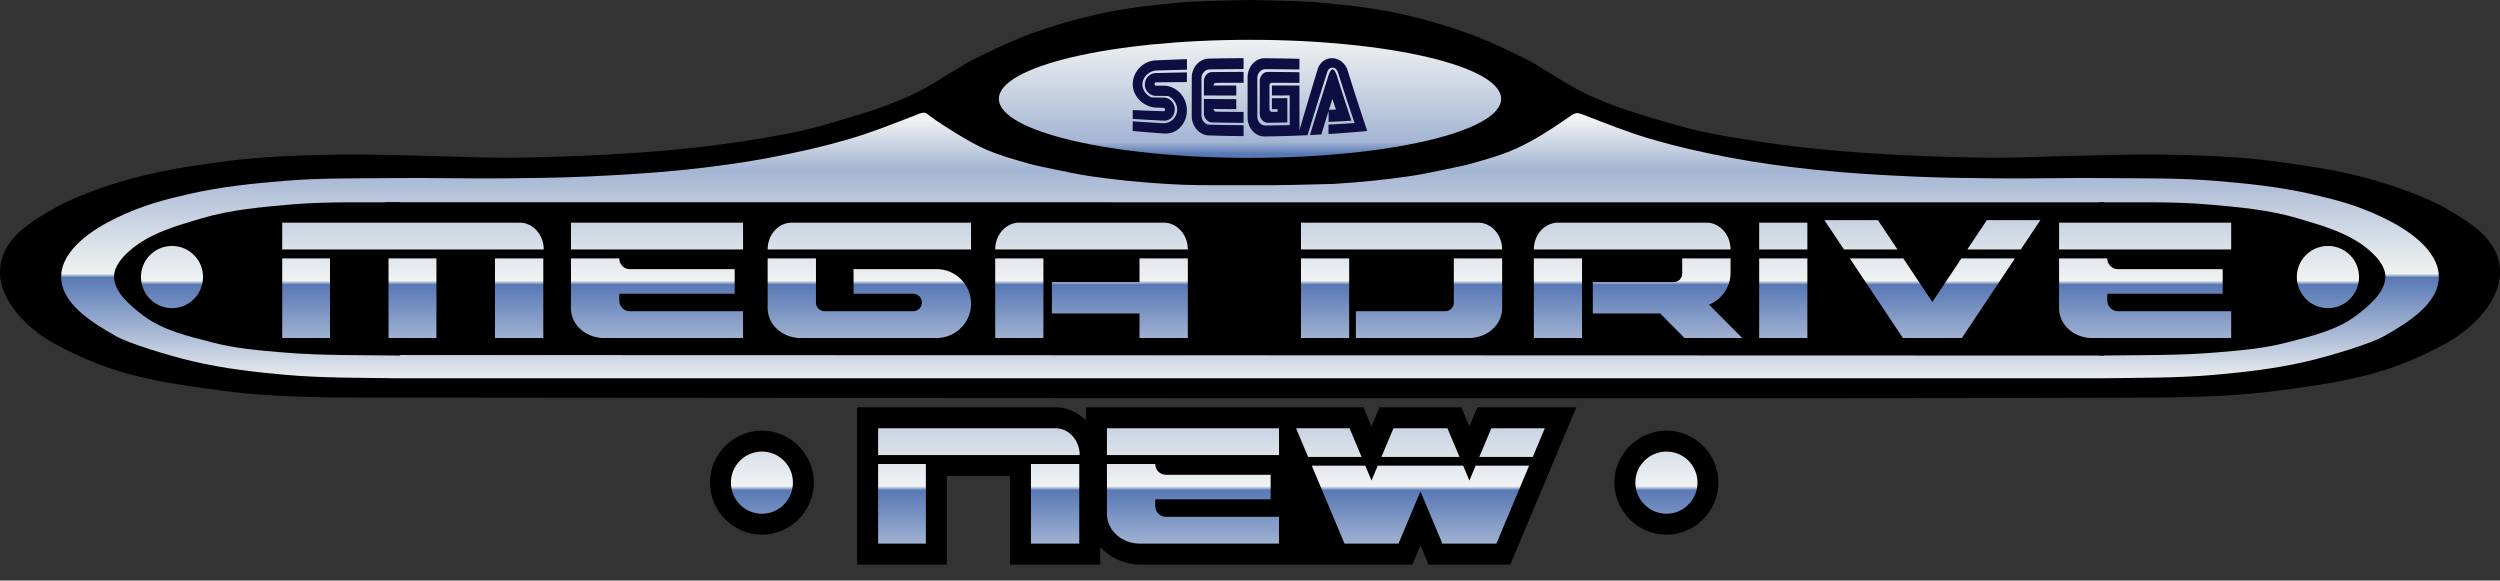 <?xml version="1.0" encoding="UTF-8" standalone="no"?>
<!-- Created by ERK -->

<svg
   width="566.934"
   height="131.645"
   xml:space="preserve"
   version="1.1"
   id="svg15"
   sodipodi:docname="megadrive_new.svg"
   inkscape:version="1.4 (86a8ad7, 2024-10-11)"
   xmlns:inkscape="http://www.inkscape.org/namespaces/inkscape"
   xmlns:sodipodi="http://sodipodi.sourceforge.net/DTD/sodipodi-0.dtd"
   xmlns:xlink="http://www.w3.org/1999/xlink"
   xmlns="http://www.w3.org/2000/svg"
   xmlns:svg="http://www.w3.org/2000/svg"><rect width="100%" height="100%" fill="#333333" stroke="none"/><defs
   id="defs15"><filter
     style="color-interpolation-filters:sRGB"
     inkscape:label="Drop Shadow"
     id="filter128"
     x="-0.254"
     y="-0.267"
     width="1.507"
     height="1.533"><feFlood
       result="flood"
       in="SourceGraphic"
       flood-opacity="0.498"
       flood-color="rgb(0,0,0)"
       id="feFlood127" /><feGaussianBlur
       result="blur"
       in="SourceGraphic"
       stdDeviation="1"
       id="feGaussianBlur127" /><feOffset
       result="offset"
       in="blur"
       dx="0"
       dy="0"
       id="feOffset127" /><feComposite
       result="comp1"
       operator="in"
       in="flood"
       in2="offset"
       id="feComposite127" /><feComposite
       result="fbSourceGraphic"
       operator="over"
       in="SourceGraphic"
       in2="comp1"
       id="feComposite128" /><feColorMatrix
       result="fbSourceGraphicAlpha"
       in="fbSourceGraphic"
       values="0 0 0 -1 0 0 0 0 -1 0 0 0 0 -1 0 0 0 0 1 0"
       id="feColorMatrix128" /><feFlood
       id="feFlood128"
       result="flood"
       in="fbSourceGraphic"
       flood-opacity="0.498"
       flood-color="rgb(0,0,0)" /><feGaussianBlur
       id="feGaussianBlur128"
       result="blur"
       in="fbSourceGraphic"
       stdDeviation="1" /><feOffset
       id="feOffset128"
       result="offset"
       in="blur"
       dx="0"
       dy="0" /><feComposite
       id="feComposite129"
       result="comp1"
       operator="in"
       in="flood"
       in2="offset" /><feComposite
       id="feComposite130"
       result="fbSourceGraphic"
       operator="over"
       in="fbSourceGraphic"
       in2="comp1" /><feColorMatrix
       result="fbSourceGraphicAlpha"
       in="fbSourceGraphic"
       values="0 0 0 -1 0 0 0 0 -1 0 0 0 0 -1 0 0 0 0 1 0"
       id="feColorMatrix136" /><feFlood
       id="feFlood136"
       result="flood"
       in="fbSourceGraphic"
       flood-opacity="0.498"
       flood-color="rgb(0,0,0)" /><feGaussianBlur
       id="feGaussianBlur136"
       result="blur"
       in="fbSourceGraphic"
       stdDeviation="5" /><feOffset
       id="feOffset136"
       result="offset"
       in="blur"
       dx="0"
       dy="0" /><feComposite
       id="feComposite136"
       result="comp1"
       operator="in"
       in="flood"
       in2="offset" /><feComposite
       id="feComposite137"
       result="fbSourceGraphic"
       operator="over"
       in="fbSourceGraphic"
       in2="comp1" /><feColorMatrix
       result="fbSourceGraphicAlpha"
       in="fbSourceGraphic"
       values="0 0 0 -1 0 0 0 0 -1 0 0 0 0 -1 0 0 0 0 1 0"
       id="feColorMatrix137" /><feFlood
       id="feFlood137"
       result="flood"
       in="fbSourceGraphic"
       flood-opacity="0.498"
       flood-color="rgb(0,0,0)" /><feGaussianBlur
       id="feGaussianBlur137"
       result="blur"
       in="fbSourceGraphic"
       stdDeviation="0.1" /><feOffset
       id="feOffset137"
       result="offset"
       in="blur"
       dx="0"
       dy="0" /><feComposite
       id="feComposite138"
       result="comp1"
       operator="in"
       in="flood"
       in2="offset" /><feComposite
       id="feComposite139"
       result="comp2"
       operator="over"
       in="fbSourceGraphic"
       in2="comp1" /></filter><filter
     style="color-interpolation-filters:sRGB"
     inkscape:label="Drop Shadow"
     id="filter128-4"
     x="-0.254"
     y="-0.267"
     width="1.507"
     height="1.533"><feFlood
       result="flood"
       in="SourceGraphic"
       flood-opacity="0.498"
       flood-color="rgb(0,0,0)"
       id="feFlood127-5" /><feGaussianBlur
       result="blur"
       in="SourceGraphic"
       stdDeviation="1"
       id="feGaussianBlur127-5" /><feOffset
       result="offset"
       in="blur"
       dx="0"
       dy="0"
       id="feOffset127-1" /><feComposite
       result="comp1"
       operator="in"
       in="flood"
       in2="offset"
       id="feComposite127-7" /><feComposite
       result="fbSourceGraphic"
       operator="over"
       in="SourceGraphic"
       in2="comp1"
       id="feComposite128-1" /><feColorMatrix
       result="fbSourceGraphicAlpha"
       in="fbSourceGraphic"
       values="0 0 0 -1 0 0 0 0 -1 0 0 0 0 -1 0 0 0 0 1 0"
       id="feColorMatrix128-1" /><feFlood
       id="feFlood128-5"
       result="flood"
       in="fbSourceGraphic"
       flood-opacity="0.498"
       flood-color="rgb(0,0,0)" /><feGaussianBlur
       id="feGaussianBlur128-2"
       result="blur"
       in="fbSourceGraphic"
       stdDeviation="1" /><feOffset
       id="feOffset128-7"
       result="offset"
       in="blur"
       dx="0"
       dy="0" /><feComposite
       id="feComposite129-6"
       result="comp1"
       operator="in"
       in="flood"
       in2="offset" /><feComposite
       id="feComposite130-1"
       result="fbSourceGraphic"
       operator="over"
       in="fbSourceGraphic"
       in2="comp1" /><feColorMatrix
       result="fbSourceGraphicAlpha"
       in="fbSourceGraphic"
       values="0 0 0 -1 0 0 0 0 -1 0 0 0 0 -1 0 0 0 0 1 0"
       id="feColorMatrix136-4" /><feFlood
       id="feFlood136-2"
       result="flood"
       in="fbSourceGraphic"
       flood-opacity="0.498"
       flood-color="rgb(0,0,0)" /><feGaussianBlur
       id="feGaussianBlur136-3"
       result="blur"
       in="fbSourceGraphic"
       stdDeviation="5" /><feOffset
       id="feOffset136-2"
       result="offset"
       in="blur"
       dx="0"
       dy="0" /><feComposite
       id="feComposite136-2"
       result="comp1"
       operator="in"
       in="flood"
       in2="offset" /><feComposite
       id="feComposite137-1"
       result="fbSourceGraphic"
       operator="over"
       in="fbSourceGraphic"
       in2="comp1" /><feColorMatrix
       result="fbSourceGraphicAlpha"
       in="fbSourceGraphic"
       values="0 0 0 -1 0 0 0 0 -1 0 0 0 0 -1 0 0 0 0 1 0"
       id="feColorMatrix137-6" /><feFlood
       id="feFlood137-8"
       result="flood"
       in="fbSourceGraphic"
       flood-opacity="0.498"
       flood-color="rgb(0,0,0)" /><feGaussianBlur
       id="feGaussianBlur137-5"
       result="blur"
       in="fbSourceGraphic"
       stdDeviation="0.1" /><feOffset
       id="feOffset137-7"
       result="offset"
       in="blur"
       dx="0"
       dy="0" /><feComposite
       id="feComposite138-6"
       result="comp1"
       operator="in"
       in="flood"
       in2="offset" /><feComposite
       id="feComposite139-1"
       result="comp2"
       operator="over"
       in="fbSourceGraphic"
       in2="comp1" /></filter><linearGradient
     id="linearGradient1"
     gradientUnits="userSpaceOnUse"
     x1="284.853"
     y1="-415.7"
     x2="284.853"
     y2="-480.576"
     gradientTransform="matrix(1,0,0,-1,-1.605,-390.077)">
        <stop
   offset="0"
   style="stop-color:#f1f3f2"
   id="stop11-0" />
        <stop
   offset=".194"
   style="stop-color:#a4b5d3"
   id="stop12-9" />
        <stop
   offset=".586"
   style="stop-color:#f1f3f2"
   id="stop13-4" />
        <stop
   offset=".6"
   style="stop-color:#5878b5"
   id="stop14-8" />
        <stop
   offset="1"
   style="stop-color:#f1f3f2"
   id="stop15-8" />
    </linearGradient><linearGradient
     inkscape:collect="always"
     xlink:href="#linearGradient1"
     id="linearGradient19"
     gradientUnits="userSpaceOnUse"
     gradientTransform="matrix(1,0,0,-1,8.744,-343.451)"
     x1="284.853"
     y1="-415.7"
     x2="284.853"
     y2="-480.576" /><filter
     style="color-interpolation-filters:sRGB"
     inkscape:label="Drop Shadow"
     id="filter128-4-4"
     x="-0.254"
     y="-0.267"
     width="1.507"
     height="1.533"><feFlood
       result="flood"
       in="SourceGraphic"
       flood-opacity="0.498"
       flood-color="rgb(0,0,0)"
       id="feFlood127-5-2" /><feGaussianBlur
       result="blur"
       in="SourceGraphic"
       stdDeviation="1"
       id="feGaussianBlur127-5-3" /><feOffset
       result="offset"
       in="blur"
       dx="0"
       dy="0"
       id="feOffset127-1-2" /><feComposite
       result="comp1"
       operator="in"
       in="flood"
       in2="offset"
       id="feComposite127-7-2" /><feComposite
       result="fbSourceGraphic"
       operator="over"
       in="SourceGraphic"
       in2="comp1"
       id="feComposite128-1-1" /><feColorMatrix
       result="fbSourceGraphicAlpha"
       in="fbSourceGraphic"
       values="0 0 0 -1 0 0 0 0 -1 0 0 0 0 -1 0 0 0 0 1 0"
       id="feColorMatrix128-1-6" /><feFlood
       id="feFlood128-5-8"
       result="flood"
       in="fbSourceGraphic"
       flood-opacity="0.498"
       flood-color="rgb(0,0,0)" /><feGaussianBlur
       id="feGaussianBlur128-2-5"
       result="blur"
       in="fbSourceGraphic"
       stdDeviation="1" /><feOffset
       id="feOffset128-7-7"
       result="offset"
       in="blur"
       dx="0"
       dy="0" /><feComposite
       id="feComposite129-6-6"
       result="comp1"
       operator="in"
       in="flood"
       in2="offset" /><feComposite
       id="feComposite130-1-1"
       result="fbSourceGraphic"
       operator="over"
       in="fbSourceGraphic"
       in2="comp1" /><feColorMatrix
       result="fbSourceGraphicAlpha"
       in="fbSourceGraphic"
       values="0 0 0 -1 0 0 0 0 -1 0 0 0 0 -1 0 0 0 0 1 0"
       id="feColorMatrix136-4-8" /><feFlood
       id="feFlood136-2-9"
       result="flood"
       in="fbSourceGraphic"
       flood-opacity="0.498"
       flood-color="rgb(0,0,0)" /><feGaussianBlur
       id="feGaussianBlur136-3-2"
       result="blur"
       in="fbSourceGraphic"
       stdDeviation="5" /><feOffset
       id="feOffset136-2-7"
       result="offset"
       in="blur"
       dx="0"
       dy="0" /><feComposite
       id="feComposite136-2-9"
       result="comp1"
       operator="in"
       in="flood"
       in2="offset" /><feComposite
       id="feComposite137-1-5"
       result="fbSourceGraphic"
       operator="over"
       in="fbSourceGraphic"
       in2="comp1" /><feColorMatrix
       result="fbSourceGraphicAlpha"
       in="fbSourceGraphic"
       values="0 0 0 -1 0 0 0 0 -1 0 0 0 0 -1 0 0 0 0 1 0"
       id="feColorMatrix137-6-4" /><feFlood
       id="feFlood137-8-3"
       result="flood"
       in="fbSourceGraphic"
       flood-opacity="0.498"
       flood-color="rgb(0,0,0)" /><feGaussianBlur
       id="feGaussianBlur137-5-1"
       result="blur"
       in="fbSourceGraphic"
       stdDeviation="0.1" /><feOffset
       id="feOffset137-7-2"
       result="offset"
       in="blur"
       dx="0"
       dy="0" /><feComposite
       id="feComposite138-6-3"
       result="comp1"
       operator="in"
       in="flood"
       in2="offset" /><feComposite
       id="feComposite139-1-3"
       result="comp2"
       operator="over"
       in="fbSourceGraphic"
       in2="comp1" /></filter><linearGradient
     inkscape:collect="always"
     xlink:href="#c"
     id="linearGradient4"
     gradientUnits="userSpaceOnUse"
     gradientTransform="matrix(1,0,0,-1,-1.387,-390.077)"
     x1="284.853"
     y1="-415.7"
     x2="284.853"
     y2="-480.576" /></defs><sodipodi:namedview
   id="namedview15"
   pagecolor="#ffffff"
   bordercolor="#000000"
   borderopacity="0.25"
   inkscape:showpageshadow="2"
   inkscape:pageopacity="0.0"
   inkscape:pagecheckerboard="true"
   inkscape:deskcolor="#d1d1d1"
   inkscape:zoom="3.2984438"
   inkscape:cx="288.01461"
   inkscape:cy="60.028308"
   inkscape:window-width="2652"
   inkscape:window-height="1003"
   inkscape:window-x="0"
   inkscape:window-y="0"
   inkscape:window-maximized="0"
   inkscape:current-layer="svg15" />
    <path
   d="m 491.558,90.138 c 8.256,-0.162 16.444,-0.409 24.631,-1.504 7.381,-0.984 15.09,-1.993 22.254,-4.029 5.428,-1.542 10.057,-3.437 15.895,-6.56 6.832,-3.654 12.602,-10.143 12.596,-16.239 -0.009,-7.51 -6.74,-11.396 -13.125,-15.035 -5.015,-2.585 -10.609,-4.529 -16.037,-6.073 -7.162,-2.034 -14.406,-3.098 -21.787,-4.083 -8.185,-1.094 -16.168,-1.369 -24.424,-1.533 -7.857,-0.154 -16.084,0.158 -23.941,0.341 -6.061,0.141 -11.971,0.417 -18.031,0.325 -8.963,-0.136 -17.987,-0.469 -26.934,-1.09 -5.355,-0.373 -10.818,-0.862 -16.148,-1.512 -6.055,-0.736 -12.965,-1.829 -18.1,-2.82 -5.135,-0.995 -8.492,-2.027 -12.68,-3.249 -4.125,-1.204 -8.322,-2.533 -12.31,-4.142 a 60.158,60.158 0 0 1 -7.156,-3.453 c -1.816,-1.023 -3.677,-2.238 -5.465,-3.313 -1.684,-1.014 -3.26,-2.046 -5.022,-2.91 -4.022,-1.968 -8.088,-3.93 -12.291,-5.48 a 120.94,120.94 0 0 0 -17.103,-4.896 c -5.938,-1.245 -12.016,-1.843 -18.058,-2.393 -3.056,-0.275 -14.854,-0.49 -14.854,-0.49 0,0 -11.802,0.215 -14.854,0.49 -6.042,0.548 -12.119,1.146 -18.058,2.393 -5.847,1.228 -11.498,2.83 -17.103,4.896 -4.202,1.551 -8.269,3.515 -12.291,5.48 -1.764,0.863 -3.34,1.896 -5.022,2.91 -1.789,1.075 -3.646,2.29 -5.465,3.313 a 60.723,60.723 0 0 1 -7.158,3.453 c -3.985,1.607 -8.184,2.938 -12.31,4.142 -4.187,1.222 -7.543,2.254 -12.679,3.248 -5.135,0.993 -12.044,2.085 -18.1,2.821 -5.33,0.647 -10.793,1.14 -16.149,1.512 -8.944,0.621 -17.968,0.954 -26.933,1.09 -6.062,0.092 -11.971,-0.186 -18.03,-0.325 -7.858,-0.183 -16.084,-0.495 -23.943,-0.34 -8.256,0.163 -16.238,0.438 -24.424,1.532 -7.381,0.986 -14.624,2.05 -21.787,4.083 -5.426,1.542 -11.023,3.488 -16.038,6.073 C 6.739,50.413 0.008,54.296 1.1407028e-5,61.806 -0.005,67.903 5.766,74.391 12.597,78.046 c 5.837,3.122 10.468,5.017 15.894,6.56 7.164,2.035 14.874,3.044 22.255,4.028 8.186,1.095 16.374,1.342 24.629,1.503 0.004,0 345.259,0.41 416.183,0 z"
   id="path1"
   style="display:inline"
   inkscape:label="LogoOutline" />
    <linearGradient
   id="a"
   gradientUnits="userSpaceOnUse"
   x1="284.45"
   y1="-415.988"
   x2="284.45"
   y2="-475.994"
   gradientTransform="matrix(1,0,0,-1,-0.985,-389.077)">
        <stop
   offset="0"
   style="stop-color:#f1f3f2"
   id="stop1" />
        <stop
   offset=".194"
   style="stop-color:#a4b5d3"
   id="stop2" />
        <stop
   offset=".586"
   style="stop-color:#f1f3f2"
   id="stop3" />
        <stop
   offset=".6"
   style="stop-color:#5878b5"
   id="stop4" />
        <stop
   offset="1"
   style="stop-color:#f1f3f2"
   id="stop5" />
    </linearGradient>
    <path
   fill="url(#a)"
   d="m 264.459,41.705 c -5.688,-0.354 -11.369,-0.9 -17.009,-1.721 -2.925,-0.427 -5.817,-1.055 -8.712,-1.657 -1.859,-0.387 -3.73,-0.742 -5.561,-1.257 -3.459,-0.974 -6.947,-1.953 -10.215,-3.45 -3.813,-1.746 -9.41,-5.425 -10.83,-6.402 -1.42,-0.979 -1.996,-1.67 -2.604,-1.671 -0.753,0.024 -1.433,0.39 -2.233,0.697 -4.707,1.814 -9.4,3.699 -14.236,5.138 -6.178,1.835 -12.483,3.243 -18.816,4.436 -6.262,1.178 -12.591,2.008 -18.928,2.676 -7.372,0.774 -14.779,1.199 -22.184,1.537 -6.226,0.285 -12.458,0.354 -18.69,0.415 -8.47,0.083 -16.94,-0.155 -25.411,-0.062 -8.062,0.091 -16.143,-0.044 -24.179,0.604 -7.37,0.596 -14.771,1.353 -21.977,3.007 -5.555,1.275 -10.329,2.483 -16.251,5.306 -5.47,2.604 -12.708,7.281 -12.746,13.461 -0.038,6.116 7.126,10.469 12.45,13.479 2.818,1.594 11.498,4.311 17.459,5.708 6.875,1.611 13.932,2.436 20.966,3.055 8.415,0.739 16.884,0.649 25.331,0.779 h 386.767 c 8.446,-0.13 16.916,-0.04 25.33,-0.779 7.034,-0.619 14.092,-1.44 20.967,-3.055 5.961,-1.397 14.641,-4.114 17.459,-5.708 5.324,-3.01 12.487,-7.36 12.451,-13.479 -0.039,-6.18 -7.275,-10.854 -12.746,-13.461 -5.922,-2.82 -10.695,-4.028 -16.25,-5.306 -7.207,-1.654 -14.607,-2.412 -21.979,-3.007 -8.033,-0.647 -16.115,-0.514 -24.176,-0.604 -8.471,-0.096 -16.941,0.145 -25.412,0.062 -6.229,-0.063 -12.465,-0.13 -18.688,-0.415 -7.406,-0.338 -14.813,-0.762 -22.185,-1.537 -6.338,-0.667 -12.666,-1.498 -18.93,-2.676 -6.332,-1.191 -12.64,-2.601 -18.814,-4.437 -4.836,-1.438 -9.528,-3.319 -14.237,-5.137 -0.802,-0.309 -1.734,-0.729 -2.284,-0.561 -0.509,0.086 -1.69,0.94 -2.55,1.533 -3.455,2.379 -7.021,4.656 -10.832,6.402 -3.269,1.498 -6.757,2.478 -10.216,3.45 -1.829,0.515 -3.698,0.87 -5.56,1.257 -2.896,0.604 -5.788,1.23 -8.714,1.657 -5.639,0.819 -11.318,1.364 -17.007,1.721 -14.104,0.403 -16.633,0.291 -19.963,0.287 -9.494,-0.006 -12.017,0.091 -18.055,-0.285 z"
   id="path5"
   style="display:inline;fill:url(#a)"
   inkscape:label="MegaDriveOutline2" />
    <linearGradient
   id="b"
   gradientUnits="userSpaceOnUse"
   x1="1.764"
   y1="261.543"
   x2="1.764"
   y2="259.414"
   gradientTransform="matrix(2.512,0,0,-12.447,279.036,3263.828)">
        <stop
   offset="0"
   style="stop-color:#f1f3f2"
   id="stop6" />
        <stop
   offset=".898"
   style="stop-color:#a4b5d3"
   id="stop7" />
        <stop
   offset="1"
   style="stop-color:#5878b5"
   id="stop8" />
    </linearGradient>
    <path
   fill="url(#b)"
   d="m 340.417,22.414 c 0,7.391 -25.497,13.383 -56.951,13.383 -31.451,0 -56.949,-5.992 -56.949,-13.383 0,-7.393 25.498,-13.385 56.949,-13.385 31.452,0 56.951,5.992 56.951,13.385 z"
   id="path8"
   style="display:inline;fill:url(#b)"
   inkscape:label="SegaOutline" />
    <path
   d="m 90.74,80.631 c -8.445,-0.129 -17.579,0.039 -26.329,-0.688 -5.462,-0.454 -10.98,-0.904 -16.284,-2.293 -5.424,-1.419 -11.206,-2.718 -15.668,-6.11 -2.922,-2.225 -6.594,-5.285 -6.594,-8.827 0,-2.274 1.791,-4.304 3.475,-5.805 4.464,-3.979 10.615,-5.685 16.348,-7.388 6.58,-1.957 13.513,-2.559 20.352,-3.153 8.204,-0.715 16.64,-0.402 24.701,-0.493 M 475.947,80.631 c 8.447,-0.129 17.658,0.041 26.447,-0.688 5.463,-0.454 10.981,-0.904 16.285,-2.293 5.424,-1.419 11.206,-2.718 15.666,-6.11 2.926,-2.225 6.596,-5.285 6.596,-8.827 0,-2.274 -1.791,-4.304 -3.476,-5.805 -4.463,-3.979 -10.612,-5.685 -16.346,-7.388 -6.582,-1.957 -13.514,-2.56 -20.353,-3.153 -8.242,-0.718 -16.759,-0.402 -24.82,-0.493"
   id="path9"
   style="display:inline"
   inkscape:label="MegaDriveOutline" />
    <path
   d="M 87.26,45.873 477.111,45.881 v 34.75 L 87.821,80.511 Z"
   id="path10"
   style="display:inline"
   inkscape:label="MegaDriveOutline" />
    <path
   fill="#0f0e43"
   d="m 298.759,15.861 c -0.369,1.215 -0.74,2.438 -1.108,3.667 -0.371,1.229 -0.742,2.465 -1.112,3.708 -0.372,1.242 -0.742,2.488 -1.113,3.742 l -1.111,3.772 c 0.186,-0.008 0.367,-0.016 0.552,-0.021 0.183,-0.008 0.364,-0.016 0.55,-0.022 l 0.548,-0.025 c 0.184,-0.008 0.367,-0.017 0.551,-0.024 0.372,-1.212 0.743,-2.419 1.114,-3.62 0.372,-1.199 0.743,-2.396 1.114,-3.583 a 989.117,989.117 0 0 1 2.225,-7.043 c 0.04,-0.158 0.103,-0.308 0.18,-0.438 0.078,-0.132 0.173,-0.248 0.278,-0.343 0.107,-0.097 0.229,-0.171 0.354,-0.221 a 1.086,1.086 0 0 1 0.826,0.027 c 0.129,0.057 0.252,0.139 0.356,0.239 0.107,0.101 0.204,0.221 0.281,0.354 0.078,0.133 0.138,0.283 0.18,0.44 0.313,0.979 0.629,1.953 0.943,2.919 0.313,0.967 0.628,1.927 0.94,2.879 0.313,0.953 0.629,1.899 0.942,2.839 0.313,0.938 0.629,1.869 0.942,2.794 l -1.479,0.093 c -0.492,0.03 -0.984,0.061 -1.479,0.089 l -1.479,0.083 c -0.492,0.025 -0.986,0.052 -1.479,0.076 v 2.153 a 392.86,392.86 0 0 0 4.399,-0.31 320.07,320.07 0 0 0 2.198,-0.178 c 0.73,-0.062 1.465,-0.125 2.196,-0.19 a 557.474,557.474 0 0 1 -3.332,-10.152 682.912,682.912 0 0 1 -1.114,-3.517 3.948,3.948 0 0 0 -0.485,-1.093 4.058,4.058 0 0 0 -0.781,-0.887 3.798,3.798 0 0 0 -1.006,-0.609 3.486,3.486 0 0 0 -1.166,-0.259 3.207,3.207 0 0 0 -1.162,0.158 c -0.362,0.119 -0.7,0.303 -1.002,0.539 a 3.522,3.522 0 0 0 -0.776,0.858 3.941,3.941 0 0 0 -0.485,1.106 z m 2.614,9.042 0.192,-0.622 0.194,-0.62 0.192,-0.619 c 0.063,-0.206 0.13,-0.412 0.194,-0.617 0.066,0.204 0.136,0.407 0.203,0.608 l 0.202,0.607 0.204,0.606 c 0.066,0.201 0.135,0.403 0.202,0.604 l -0.396,0.013 -0.398,0.014 -0.396,0.012 z m -0.326,-7.086 c -0.332,1.044 -0.664,2.096 -0.996,3.151 -0.331,1.059 -0.663,2.12 -0.994,3.188 -0.332,1.067 -0.664,2.144 -0.998,3.222 l -0.994,3.25 c 0.216,-0.012 0.429,-0.021 0.645,-0.032 l 0.642,-0.032 c 0.216,-0.013 0.431,-0.022 0.646,-0.036 0.214,-0.013 0.428,-0.023 0.643,-0.037 0.138,-0.446 0.274,-0.893 0.412,-1.336 0.139,-0.444 0.273,-0.89 0.413,-1.331 0.136,-0.441 0.272,-0.884 0.409,-1.323 0.137,-0.44 0.272,-0.881 0.412,-1.319 v 2.462 l 1.296,-0.063 1.293,-0.065 c 0.432,-0.022 0.862,-0.046 1.294,-0.069 0.432,-0.023 0.861,-0.048 1.294,-0.073 -0.257,-0.774 -0.513,-1.555 -0.771,-2.339 a 666.06,666.06 0 0 1 -2.31,-7.184 13.235,13.235 0 0 0 -0.172,-0.557 7.036,7.036 0 0 0 -0.267,-0.7 3.073,3.073 0 0 0 -0.341,-0.604 c -0.121,-0.158 -0.254,-0.26 -0.392,-0.265 -0.138,-0.004 -0.271,0.09 -0.395,0.242 a 2.85,2.85 0 0 0 -0.34,0.591 8.514,8.514 0 0 0 -0.266,0.697 21.39,21.39 0 0 0 -0.163,0.562 z m -14.083,-2.132 c 0.645,0.003 1.285,0.007 1.93,0.012 0.644,0.005 1.283,0.012 1.928,0.019 0.643,0.006 1.284,0.015 1.928,0.021 0.645,0.008 1.285,0.019 1.929,0.026 l -0.001,-0.606 v -1.213 a 61.409,61.409 0 0 1 0,-0.607 427.25,427.25 0 0 0 -1.975,-0.045 c -0.657,-0.015 -1.314,-0.025 -1.976,-0.036 a 213.97,213.97 0 0 0 -1.973,-0.026 c -0.659,-0.009 -1.315,-0.015 -1.976,-0.02 a 3.438,3.438 0 0 0 -1.5,0.334 3.793,3.793 0 0 0 -1.226,0.928 4.38,4.38 0 0 0 -0.827,1.382 4.853,4.853 0 0 0 -0.303,1.688 v 9.086 c -10e-4,0.6 0.107,1.169 0.303,1.688 0.195,0.521 0.479,0.986 0.828,1.379 0.348,0.392 0.762,0.708 1.227,0.925 0.459,0.217 0.969,0.333 1.5,0.326 0.658,-0.008 1.316,-0.02 1.977,-0.03 0.658,-0.014 1.315,-0.028 1.976,-0.046 0.658,-0.019 1.314,-0.038 1.975,-0.061 0.657,-0.021 1.314,-0.048 1.976,-0.074 v -2.834 c -0.002,-0.944 -0.002,-1.891 -0.003,-2.834 v -2.833 l -0.001,-2.833 -1.563,-0.002 -1.562,-0.003 -1.559,-0.001 -1.563,-0.001 v 1.694 c 0.002,0.188 0,0.377 0,0.564 l 1.011,-0.003 1.011,-0.004 1.008,-0.004 1.008,-0.006 0.001,1.683 v 1.683 l 10e-4,1.681 0.001,1.683 c -0.459,0.013 -0.916,0.022 -1.376,0.033 -0.46,0.01 -0.919,0.02 -1.378,0.026 -0.459,0.006 -0.917,0.016 -1.377,0.021 l -1.377,0.018 a 1.659,1.659 0 0 1 -0.715,-0.154 1.794,1.794 0 0 1 -0.582,-0.438 2.107,2.107 0 0 1 -0.394,-0.654 2.264,2.264 0 0 1 -0.146,-0.804 v -6.506 l 0.001,-2.168 c 0,-0.283 0.049,-0.557 0.143,-0.803 0.092,-0.247 0.229,-0.469 0.394,-0.654 0.166,-0.188 0.36,-0.337 0.582,-0.44 0.219,-0.102 0.46,-0.16 0.715,-0.157 z m 1.471,6.592 v 2.472 l 0.321,-0.003 c 0.106,-10e-4 0.214,-10e-4 0.32,-0.003 l 0.32,-0.003 c 0.105,-10e-4 0.214,-10e-4 0.318,-0.003 v 0.153 l 0.001,0.154 v 0.307 l -0.319,0.004 -0.32,0.003 -0.32,0.003 -0.321,0.003 a 0.51,0.51 0 0 1 -0.215,-0.047 0.548,0.548 0 0 1 -0.177,-0.131 0.704,0.704 0 0 1 -0.119,-0.196 0.71,0.71 0 0 1 -0.042,-0.239 v -1.34 l -10e-4,-1.34 v -2.68 a 0.647,0.647 0 0 1 0.161,-0.435 0.561,0.561 0 0 1 0.177,-0.133 0.5,0.5 0 0 1 0.216,-0.048 l 1.56,0.003 c 0.521,0 1.039,0.002 1.563,0.004 l 1.562,0.006 1.56,0.007 v -2.42 c -0.597,-0.009 -1.191,-0.016 -1.791,-0.021 -0.597,-0.007 -1.191,-0.014 -1.788,-0.019 -0.597,-0.005 -1.192,-0.011 -1.791,-0.015 l -1.789,-0.012 a 1.682,1.682 0 0 0 -0.716,0.159 c -0.22,0.104 -0.418,0.254 -0.585,0.439 a 2.092,2.092 0 0 0 -0.395,0.655 2.249,2.249 0 0 0 -0.146,0.802 v 3.715 a 575.36,575.36 0 0 0 0,1.858 v 1.857 c 0,0.285 0.053,0.557 0.146,0.803 0.094,0.247 0.228,0.468 0.395,0.653 0.168,0.187 0.366,0.335 0.586,0.438 0.221,0.103 0.463,0.157 0.717,0.154 l 1.104,-0.014 1.103,-0.018 1.103,-0.021 1.104,-0.023 -10e-4,-1.377 v -2.756 l -0.001,-1.377 -0.873,0.005 -0.871,0.005 c -0.291,0.003 -0.582,0.004 -0.873,0.005 -0.291,0.001 -0.592,0.006 -0.883,0.007 z m -14.138,-6.542 c 0.644,-0.008 1.285,-0.017 1.929,-0.021 l 1.928,-0.019 1.928,-0.012 c 0.643,-0.003 1.283,-0.005 1.927,-0.006 v -2.481 a 434.599,434.599 0 0 0 -7.897,0.096 3.584,3.584 0 0 0 -1.5,0.369 4.05,4.05 0 0 0 -1.224,0.938 c -0.35,0.392 -0.632,0.854 -0.825,1.361 a 4.568,4.568 0 0 0 -0.306,1.646 v 2.184 l -10e-4,2.183 v 2.183 l -10e-4,2.183 c 0,0.583 0.108,1.14 0.304,1.649 0.193,0.514 0.478,0.979 0.825,1.375 0.349,0.396 0.765,0.727 1.226,0.958 0.459,0.232 0.967,0.372 1.5,0.391 0.658,0.021 1.315,0.042 1.976,0.061 0.658,0.019 1.315,0.032 1.976,0.046 0.656,0.013 1.314,0.023 1.975,0.031 0.658,0.009 1.316,0.015 1.975,0.019 V 29.63 l 0.002,-0.62 v -0.62 a 410.143,410.143 0 0 1 -3.858,-0.038 c -0.643,-0.009 -1.285,-0.021 -1.928,-0.033 -0.645,-0.014 -1.287,-0.028 -1.93,-0.045 a 1.694,1.694 0 0 1 -0.713,-0.18 1.927,1.927 0 0 1 -0.584,-0.449 2.202,2.202 0 0 1 -0.539,-1.447 l 10e-4,-2.104 V 21.99 l 10e-4,-2.104 v -2.103 c 0,-0.279 0.053,-0.546 0.146,-0.79 0.093,-0.242 0.228,-0.463 0.394,-0.647 0.166,-0.188 0.363,-0.337 0.583,-0.442 a 1.65,1.65 0 0 1 0.71,-0.169 z m 6.054,5.929 v -0.567 c 0,-0.189 0,-0.379 0.002,-0.566 v -1.133 h -1.285 l -1.285,0.001 -1.283,10e-4 -1.285,0.001 a 0.618,0.618 0 0 1 0.336,-0.564 0.53,0.53 0 0 1 0.215,-0.051 l 1.561,-0.004 c 0.521,0 1.041,-0.001 1.562,-0.003 l 1.562,-0.002 1.561,-0.001 -10e-4,-0.618 10e-4,-0.62 v -1.236 c -0.597,0.001 -1.191,0.002 -1.789,0.005 -0.597,0.002 -1.191,0.006 -1.79,0.01 -0.597,0.004 -1.192,0.007 -1.791,0.013 -0.597,0.004 -1.192,0.011 -1.788,0.017 a 1.717,1.717 0 0 0 -0.715,0.167 c -0.22,0.104 -0.417,0.256 -0.583,0.441 a 2.1,2.1 0 0 0 -0.394,0.647 2.192,2.192 0 0 0 -0.146,0.79 v 3.25 c 0.612,0.004 1.226,0.009 1.835,0.011 l 1.834,0.009 c 0.611,0.003 1.225,0.004 1.836,0.006 0.608,-0.007 1.218,-0.005 1.83,-0.004 z m 0,0.826 v 1.134 c 0,0.188 0.002,0.378 0,0.567 0,0.188 0.002,0.378 0,0.565 a 276.08,276.08 0 0 1 -1.285,-0.008 c -0.429,-0.003 -0.855,-0.008 -1.283,-0.012 l -1.285,-0.014 -1.285,-0.016 c 0,0.085 0.016,0.165 0.042,0.238 a 0.621,0.621 0 0 0 0.294,0.331 0.515,0.515 0 0 0 0.215,0.052 l 1.561,0.02 a 405.031,405.031 0 0 0 3.126,0.029 l 1.561,0.007 v 2.474 c -0.597,-0.002 -1.191,-0.007 -1.79,-0.012 -0.598,-0.005 -1.192,-0.012 -1.791,-0.02 -0.598,-0.009 -1.192,-0.02 -1.791,-0.028 -0.597,-0.01 -1.192,-0.022 -1.79,-0.037 a 1.69,1.69 0 0 1 -0.713,-0.177 1.926,1.926 0 0 1 -0.583,-0.45 2.145,2.145 0 0 1 -0.394,-0.653 2.26,2.26 0 0 1 -0.145,-0.793 v -3.25 l 1.835,0.017 1.834,0.013 1.835,0.011 c 0.609,0.008 1.22,0.011 1.832,0.012 z m -18.86,2.658 -1.155,-0.045 -1.153,-0.049 -1.156,-0.049 -1.154,-0.051 v 2.011 c 0.588,0.038 1.176,0.074 1.763,0.109 0.587,0.036 1.177,0.07 1.765,0.104 a 521.02,521.02 0 0 0 3.528,0.189 l 0.021,10e-4 0.022,0.001 c 0.006,0 0.017,0 0.022,0.002 l 0.023,0.001 a 2.255,2.255 0 0 0 1.688,-0.726 c 0.216,-0.229 0.389,-0.507 0.509,-0.813 a 2.76,2.76 0 0 0 0.188,-1.006 c 0,-0.365 -0.069,-0.716 -0.194,-1.036 a 2.758,2.758 0 0 0 -0.53,-0.854 2.494,2.494 0 0 0 -0.785,-0.579 2.37,2.37 0 0 0 -0.964,-0.222 l -0.694,-0.01 a 159.02,159.02 0 0 1 -0.696,-0.011 l -0.696,-0.01 c -0.23,-0.003 -0.463,-0.007 -0.693,-0.012 a 3.466,3.466 0 0 1 -1.914,-1.979 2.853,2.853 0 0 1 -0.166,-0.947 c 0,-0.424 0.097,-0.831 0.268,-1.204 a 3.38,3.38 0 0 1 0.712,-0.999 3.594,3.594 0 0 1 1.024,-0.695 c 0.38,-0.169 0.789,-0.271 1.207,-0.283 0.574,-0.019 1.146,-0.033 1.721,-0.05 0.574,-0.017 1.146,-0.031 1.721,-0.046 0.574,-0.016 1.146,-0.028 1.721,-0.041 0.574,-0.014 1.146,-0.025 1.722,-0.037 v -2.399 c -0.597,0.02 -1.193,0.039 -1.79,0.062 a 545.346,545.346 0 0 0 -3.58,0.142 c -0.598,0.025 -1.193,0.053 -1.789,0.082 a 5.143,5.143 0 0 0 -1.997,0.514 5.672,5.672 0 0 0 -2.732,2.878 5.183,5.183 0 0 0 -0.402,2.003 c 0,0.707 0.154,1.381 0.432,1.998 a 5.498,5.498 0 0 0 1.163,1.661 c 0.486,0.48 1.063,0.882 1.692,1.167 a 5.309,5.309 0 0 0 2.025,0.481 v -0.026 c 0,0.002 0.002,0.004 0.004,0.006 l 0.004,0.008 c 0,0.002 0.002,0.004 0.004,0.006 l 0.002,0.006 0.41,0.014 0.407,0.013 0.41,0.013 0.409,0.014 a 0.373,0.373 0 0 1 0.141,0.033 0.39,0.39 0 0 1 0.195,0.21 0.388,0.388 0 0 1 -0.001,0.301 c -0.021,0.045 -0.045,0.087 -0.079,0.12 a 0.346,0.346 0 0 1 -0.258,0.103 57.343,57.343 0 0 0 -0.586,-0.021 38.236,38.236 0 0 0 -0.586,-0.022 l -0.586,-0.021 c -0.197,0.006 -0.391,-0.003 -0.587,-0.01 z m 3.035,-6.497 1.158,-0.011 1.157,-0.009 1.159,-0.009 c 0.385,-0.003 0.771,-0.007 1.158,-0.009 v -2.195 l -1.766,0.031 c -0.591,0.012 -1.18,0.022 -1.768,0.036 -0.589,0.014 -1.178,0.025 -1.766,0.041 -0.59,0.016 -1.178,0.028 -1.767,0.044 h -0.022 l -0.023,0.001 h -0.045 a 2.432,2.432 0 0 0 -0.933,0.251 2.617,2.617 0 0 0 -1.259,3.331 c 0.125,0.302 0.308,0.578 0.53,0.811 0.226,0.231 0.491,0.421 0.788,0.555 0.296,0.132 0.623,0.209 0.965,0.214 l 0.696,0.008 0.694,0.009 0.697,0.008 0.693,0.008 a 3.456,3.456 0 0 1 1.46,1.189 c 0.188,0.269 0.345,0.565 0.45,0.884 a 3.097,3.097 0 0 1 -0.102,2.265 c -0.17,0.384 -0.416,0.723 -0.711,1.004 a 3.166,3.166 0 0 1 -1.025,0.644 2.922,2.922 0 0 1 -1.209,0.188 329.135,329.135 0 0 1 -3.435,-0.201 c -0.573,-0.034 -1.146,-0.071 -1.718,-0.108 -0.57,-0.038 -1.145,-0.076 -1.716,-0.116 v 2.198 c 0.595,0.054 1.19,0.105 1.784,0.155 0.596,0.052 1.19,0.101 1.787,0.146 a 350,350 0 0 0 3.574,0.267 4.599,4.599 0 0 0 1.998,-0.3 4.654,4.654 0 0 0 1.635,-1.096 5.242,5.242 0 0 0 1.104,-1.721 5.864,5.864 0 0 0 0.405,-2.162 5.7,5.7 0 0 0 -1.597,-3.962 5.385,5.385 0 0 0 -1.694,-1.188 4.938,4.938 0 0 0 -2.027,-0.425 v 0.032 l -0.004,-0.008 -0.004,-0.007 -0.005,-0.007 -0.004,-0.008 -0.409,0.001 -0.408,0.002 -0.407,0.002 -0.408,0.002 a 0.345,0.345 0 0 1 -0.26,-0.108 0.391,0.391 0 0 1 -0.078,-0.416 0.398,0.398 0 0 1 0.192,-0.205 0.33,0.33 0 0 1 0.144,-0.031 l 0.584,-0.007 0.586,-0.006 a 114.498,114.498 0 0 1 1.172,-0.012 z"
   id="path11"
   style="display:inline"
   inkscape:label="Sega" />
    <linearGradient
   id="c"
   gradientUnits="userSpaceOnUse"
   x1="284.853"
   y1="-415.7"
   x2="284.853"
   y2="-480.576"
   gradientTransform="matrix(1,0,0,-1,-1.605,-390.077)">
        <stop
   offset="0"
   style="stop-color:#f1f3f2"
   id="stop11" />
        <stop
   offset=".194"
   style="stop-color:#a4b5d3"
   id="stop12" />
        <stop
   offset=".586"
   style="stop-color:#f1f3f2"
   id="stop13" />
        <stop
   offset=".6"
   style="stop-color:#5878b5"
   id="stop14" />
        <stop
   offset="1"
   style="stop-color:#f1f3f2"
   id="stop15" />
    </linearGradient>
    <path
   fill="url(#c)"
   d="m 413.727,49.918 4.438,6.651 h 12.134 l -4.438,-6.651 z m 36.842,0 -4.437,6.651 h 12.133 l 4.437,-6.651 z M 64,50.489 v 6.082 h 59.302 c 0,-3.322 -2.405,-6.025 -5.385,-6.082 z m 65.479,0 v 6.082 h 39.027 v -6.082 z m 50.052,0 c -3.01,0.02 -5.449,2.734 -5.449,6.082 h 46.124 v -6.082 z m 51.572,0 c -2.996,0.037 -5.418,2.747 -5.418,6.082 h 43.685 c 0,-3.357 -2.457,-6.082 -5.479,-6.082 -0.057,0 -0.104,-0.002 -0.158,0 z m 63.925,0 v 6.082 h 45.616 c 0,-3.334 -2.424,-6.042 -5.416,-6.082 z m 57.846,0 v 0.031 c -2.818,0.248 -5.037,2.855 -5.037,6.051 h 44.604 c 0,-3.335 -2.422,-6.045 -5.416,-6.082 z m 46.06,0 v 6.082 h 10.931 v -6.082 z m 68.012,0 v 6.082 h 39.028 v -6.082 z m -427.941,5.29 a 7.024,7.024 0 0 0 -7.032,7.033 c 0,3.89 3.142,7.063 7.032,7.063 3.892,0 7.033,-3.174 7.033,-7.063 a 7.022,7.022 0 0 0 -7.033,-7.033 z m 488.923,0 c -3.891,0 -7.063,3.143 -7.063,7.033 0,3.89 3.174,7.063 7.063,7.063 3.891,0 7.033,-3.174 7.033,-7.063 a 7.026,7.026 0 0 0 -7.033,-7.033 z M 64,58.597 v 18.058 h 10.834 V 58.597 Z m 24.107,0 v 18.058 h 10.865 V 58.597 Z m 24.139,0 v 18.058 h 10.96 V 58.597 Z m 17.233,0 V 70.16 c 0.146,3.611 3.46,6.494 7.508,6.494 h 31.52 v -6.082 h -25.659 c -1.345,0 -2.407,-1.096 -2.407,-2.438 v -1.521 h 26.167 v -5.574 h -23.76 c -1.345,0 -2.407,-1.097 -2.407,-2.439 h -1.015 z m 44.603,0 V 70.35 h 0.031 c 0.238,3.313 3.13,5.968 6.779,6.272 v 0.03 h 32.026 v -0.03 c 4.069,-0.265 7.286,-3.623 7.286,-7.763 0,-4.312 -3.48,-7.823 -7.793,-7.823 -0.042,0 -0.084,-0.002 -0.126,0 h -18.722 v 5.574 h 13.525 c 1.096,0 1.965,0.9 1.965,1.996 0,1.096 -0.869,1.964 -1.965,1.964 h -20.084 a 1.95,1.95 0 0 1 -1.964,-1.964 v -10.01 z m 51.604,0 v 18.058 h 10.93 V 58.597 Z m 32.724,0 v 5.387 h -19.862 v 7.097 h 19.862 v 5.574 h 10.961 V 58.597 Z m 36.618,0 v 18.058 h 10.93 V 58.597 Z m 34.658,0 v 10.012 a 1.95,1.95 0 0 1 -1.965,1.964 h -20.243 v 6.082 h 26.294 v -0.03 c 3.842,-0.293 6.875,-3.183 6.875,-6.717 V 58.597 Z m 18.15,0 v 18.058 h 10.93 V 58.597 Z m 33.642,0 v 3.423 c 0,0.021 0.003,0.042 0,0.063 a 1.95,1.95 0 0 1 -1.963,1.899 h -18.309 v 7.097 h 15.27 l 5.543,5.574 h 13.084 l -7.539,-7.57 c 2.854,-1.159 4.88,-3.954 4.88,-7.224 v -3.264 h -0.729 z m 17.456,0 v 18.058 h 10.931 V 58.597 Z m 20.559,0 12.037,18.058 h 13.367 l 12.036,-18.058 h -12.133 l -6.59,9.885 -6.59,-9.885 z m 47.453,0 V 70.16 c 0.147,3.611 3.461,6.494 7.508,6.494 h 31.521 v -6.082 h -25.659 a 2.444,2.444 0 0 1 -2.439,-2.438 v -1.521 h 26.168 v -5.574 h -23.729 a 2.445,2.445 0 0 1 -2.439,-2.439 z"
   id="path15"
   style="display:inline;fill:url(#linearGradient4)"
   inkscape:label="MegaDrive" />
<path
   id="path13"
   d="m 194.381,92.365 v 35.666 h 20.334 v -20.084 h 14.324 v 20.084 h 20.459 v -3.941 c 2.299,2.395 5.511,3.941 9.031,3.941 h 58.498 3.271 l 1.82,-4.336 1.82,4.336 h 3.268 12.02 3.27 L 357.469,92.365 h -22.434 l -1.818,4.334 -1.82,-4.334 H 312.842 l -1.82,4.336 -1.82,-4.336 h -62.93 v 2.992 c -1.751,-1.745 -4.037,-2.941 -6.721,-2.992 h -0.047 z M 377.908,97.656 c -6.447,0.002 -11.809,5.313 -11.809,11.783 0,6.473 5.34,11.812 11.812,11.812 6.472,0 11.781,-5.363 11.783,-11.809 v -0.002 c 0.006,-6.454 -5.329,-11.789 -11.783,-11.785 z m -205.127,0.002 c -6.452,-0.003 -11.787,5.331 -11.781,11.783 0.001,6.446 5.309,11.811 11.781,11.811 6.473,0 11.781,-5.364 11.783,-11.809 0.008,-6.455 -5.329,-11.791 -11.783,-11.785 z"
   style="display:inline"
   inkscape:label="NewOutline"
   sodipodi:nodetypes="ccccccccscccccccccccccccccccsssssssccscc" /><path
   id="path15-5"
   style="display:inline;fill:url(#linearGradient19);stroke:none"
   inkscape:label="New"
   d="m 199.131,97.115 v 6.082 h 45.715 c 0,-3.322 -2.407,-6.025 -5.387,-6.082 z m 51.891,0 v 6.082 h 39.027 V 97.115 Z m 42.889,0 2.734,6.51 H 308.775 L 306.043,97.115 Z m 22.088,0 -2.734,6.51 h 17.711 L 328.24,97.115 Z m 22.195,0 -2.732,6.51 h 12.131 l 2.732,-6.51 z m -165.412,5.291 c -3.886,-0.004 -7.036,3.147 -7.031,7.033 0,3.89 3.141,7.062 7.031,7.062 3.892,0 7.033,-3.174 7.033,-7.062 0.006,-3.887 -3.146,-7.039 -7.033,-7.033 z m 205.131,0 c -3.891,0 -7.062,3.143 -7.062,7.033 0,3.89 3.174,7.062 7.062,7.062 3.891,0 7.033,-3.174 7.033,-7.062 0.004,-3.886 -3.147,-7.037 -7.033,-7.033 z m -178.781,2.816 v 18.059 h 10.834 v -18.059 z m 34.658,0 v 18.059 h 10.959 l 0.002,-18.059 z m 17.232,0 v 11.564 c 0.146,3.611 3.46,6.494 7.508,6.494 h 31.52 v -6.082 h -25.658 c -1.345,0 -2.406,-1.097 -2.406,-2.439 V 113.24 h 26.166 v -5.574 h -23.76 c -1.345,0 -2.406,-1.097 -2.406,-2.439 h -1.016 z m 46.455,0.385 7.424,17.674 h 12.127 0.113 l 4.977,-11.854 4.979,11.854 h 0.111 12.02 0.111 l 7.42,-17.674 h -12.129 l -1.412,3.361 -1.412,-3.361 h -19.373 l -1.412,3.361 -1.41,-3.361 z" /></svg>

